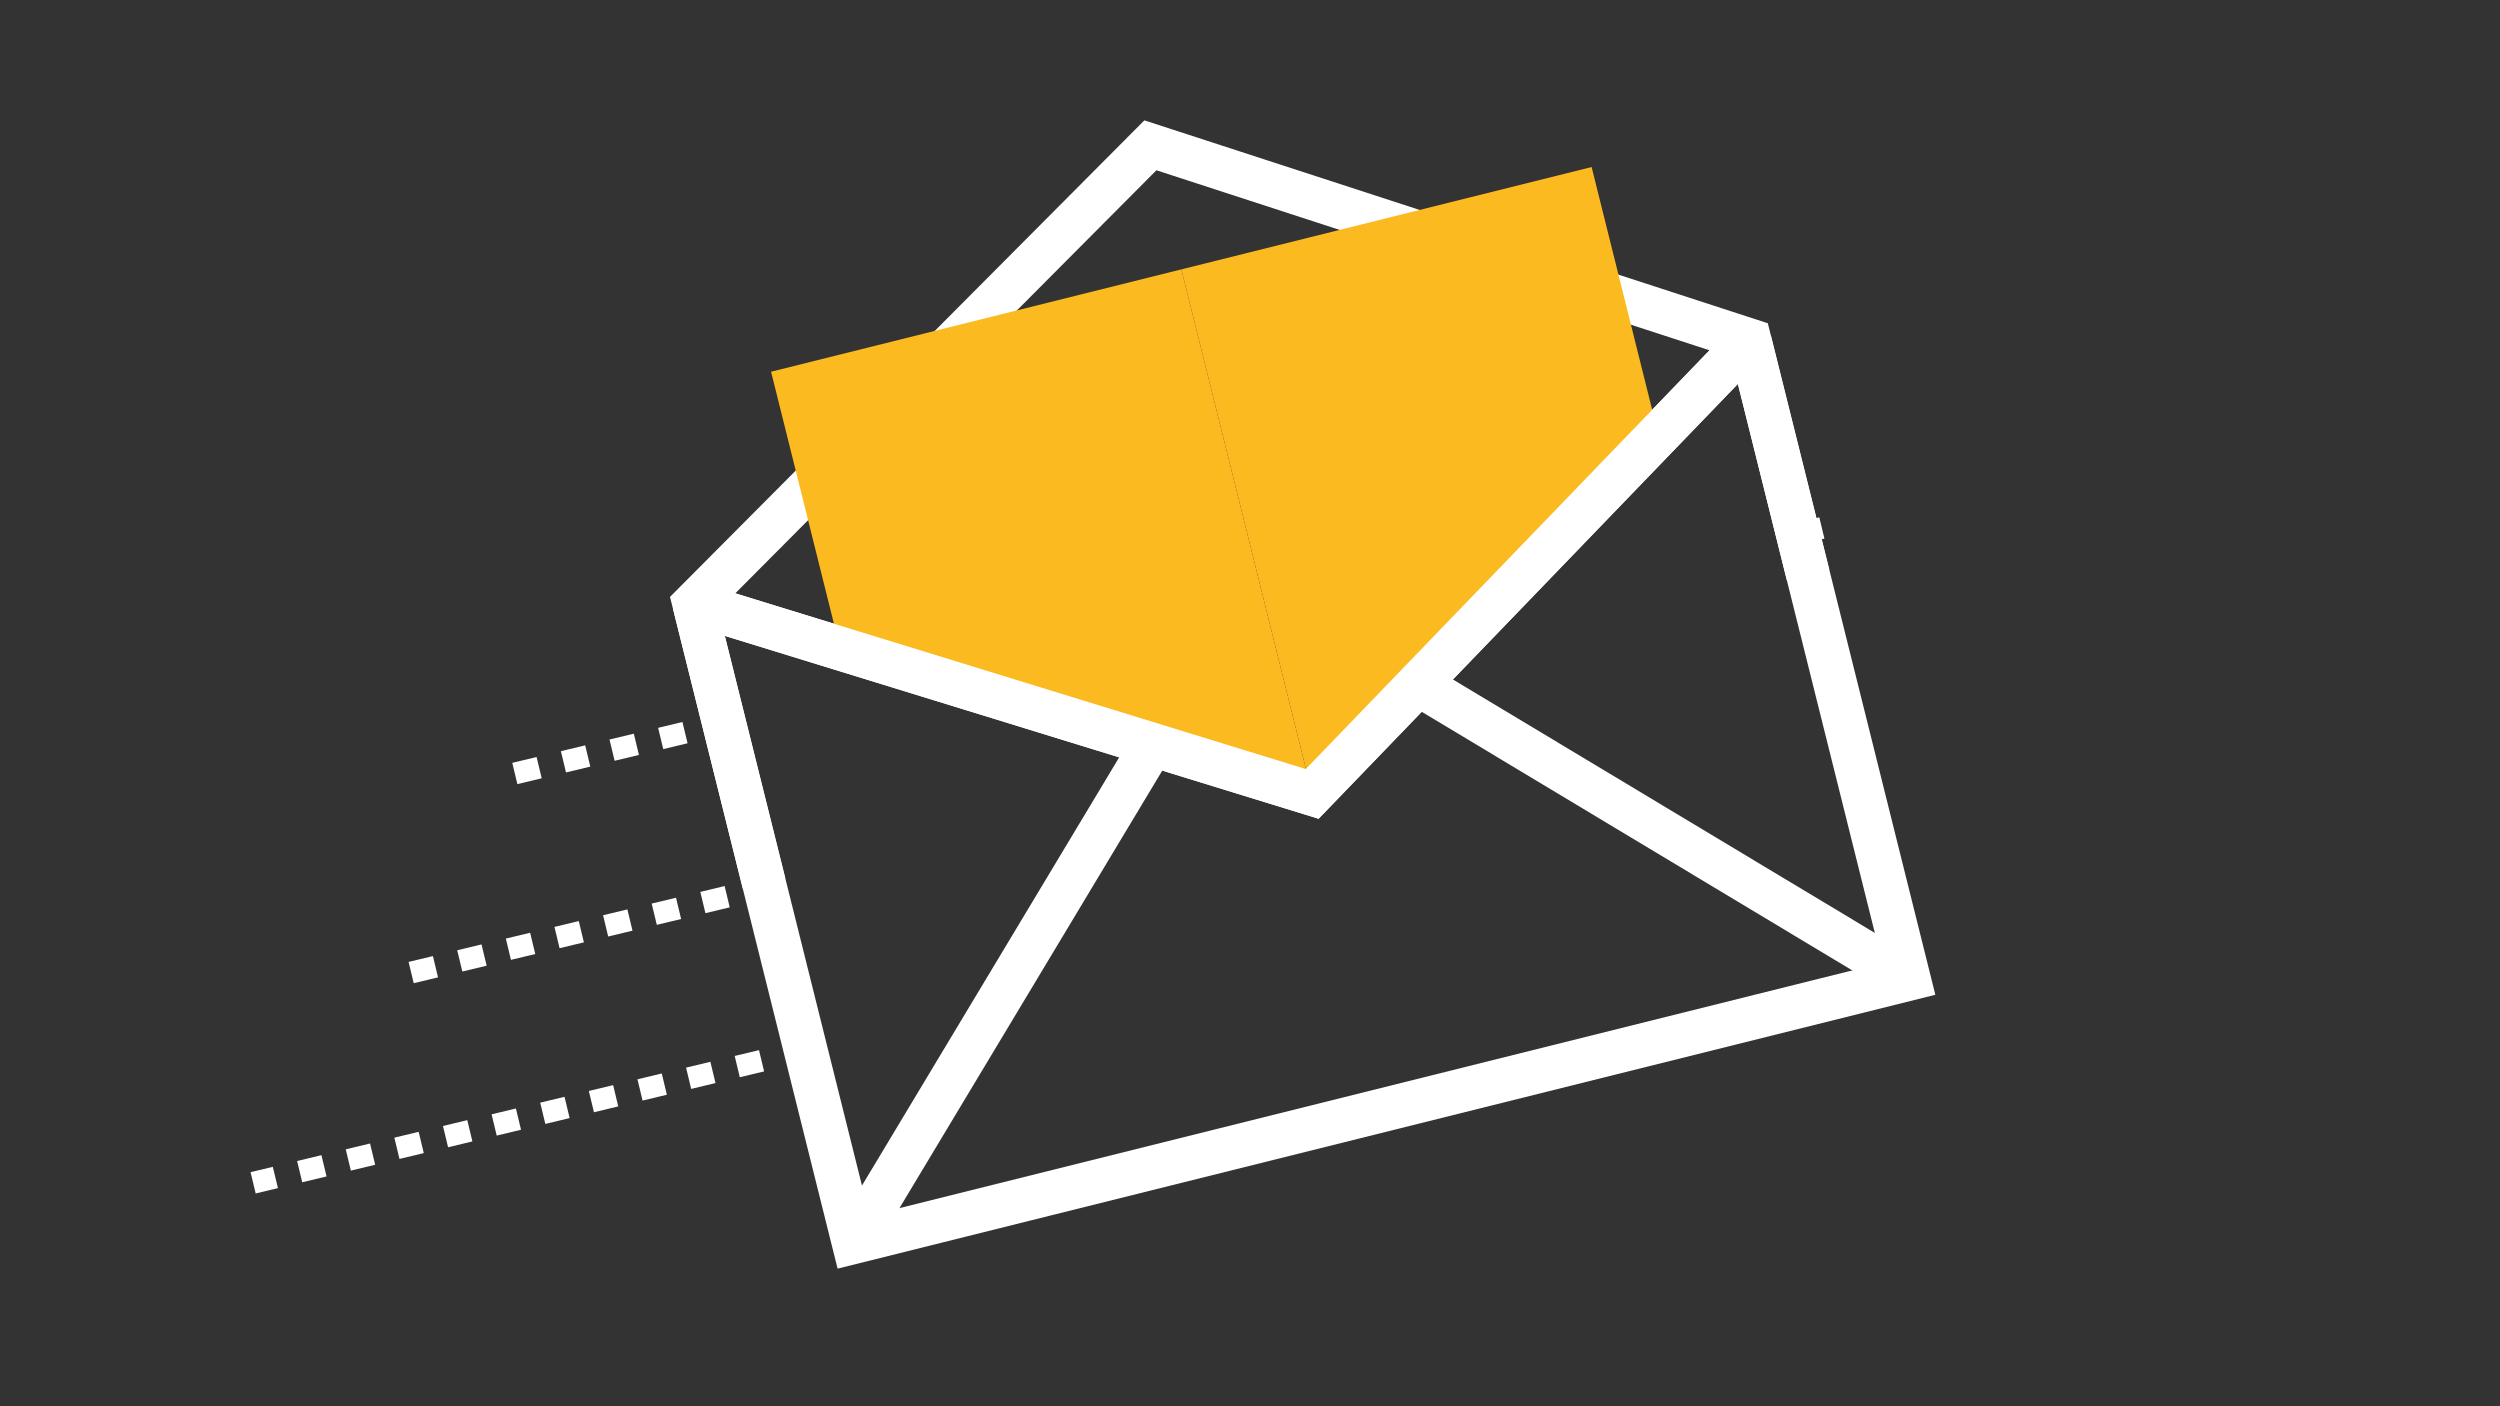 <svg xmlns="http://www.w3.org/2000/svg" xmlns:xlink="http://www.w3.org/1999/xlink" width="1600" height="900" viewBox="0 0 1600 900">
  <rect x="0" y="0" width="1600" height="900" fill="#333333" stroke="none"/>
  <defs>
    <clipPath id="clip-NOBKGD:_Find_out_more_about_getting_into_teaching_UPDATE">
      <rect width="1600" height="900"/>
    </clipPath>
  </defs>
  <g id="NOBKGD:_Find_out_more_about_getting_into_teaching_UPDATE" data-name="NOBKGD: Find out more about getting into teaching UPDATE" clip-path="url(#clip-NOBKGD:_Find_out_more_about_getting_into_teaching_UPDATE)">
    <g id="bkgd" transform="translate(-1666 -1011)">
      <path id="Path_1" data-name="Path 1" d="M2785.7,1228.8l101.95,408.665-675.393,168.49L2110.3,1397.292" fill="none" stroke="#fff" stroke-miterlimit="10" stroke-width="28"/>
      <line id="Line_1" data-name="Line 1" y1="317.507" x2="190.719" transform="translate(2212.253 1488.449)" fill="none" stroke="#fff" stroke-miterlimit="10" stroke-width="28"/>
      <line id="Line_2" data-name="Line 2" x2="313.052" y2="188.043" transform="translate(2574.594 1449.423)" fill="none" stroke="#fff" stroke-miterlimit="10" stroke-width="28"/>
      <path id="Path_2" data-name="Path 2" d="M2785.7,1228.8,2505.8,1519.091l-395.5-121.8" fill="none" stroke="#fff" stroke-miterlimit="10" stroke-width="28"/>
      <path id="Path_3" data-name="Path 3" d="M2154.978,1576.367,2110.3,1397.292,2402.248,1104,2785.7,1228.8l37.482,150.248" fill="none" stroke="#fff" stroke-miterlimit="10" stroke-width="28"/>
      <path id="Path_4" data-name="Path 4" d="M2728.822,1295.038,2505.8,1519.091l-83.745-335.69,262.574-65.5Z" fill="#fbba20"/>
      <path id="Path_5" data-name="Path 5" d="M2203.675,1426.047l302.127,93.044-83.745-335.69-262.574,65.5Z" fill="#fbba20"/>
      <path id="Path_6" data-name="Path 6" d="M2785.7,1228.8,2505.8,1519.091l-395.5-121.8" fill="none" stroke="#fff" stroke-miterlimit="10" stroke-width="28"/>
      <path id="Path_7" data-name="Path 7" d="M2800.979,1293.986" fill="none" stroke="#fff" stroke-miterlimit="10" stroke-width="28"/>
    </g>
    <g id="Layer_2" data-name="Layer 2" transform="translate(-1666 -1011)">
      <line id="Line_3" data-name="Line 3" x1="118.112" y2="28.353" transform="translate(1986.282 1479.888)" fill="none" stroke="#fff" stroke-miterlimit="10" stroke-width="14" stroke-dasharray="16"/>
      <line id="Line_4" data-name="Line 4" x1="212.407" y2="50.989" transform="translate(1918.988 1584.888)" fill="none" stroke="#fff" stroke-miterlimit="10" stroke-width="14" stroke-dasharray="16"/>
      <line id="Line_5" data-name="Line 5" x1="325.395" y2="78.112" transform="translate(1828 1689.888)" fill="none" stroke="#fff" stroke-miterlimit="10" stroke-width="14" stroke-dasharray="16"/>
      <line id="Line_6" data-name="Line 6" x1="18.737" y2="4.498" transform="translate(2813.26 1348.906)" fill="none" stroke="#fff" stroke-miterlimit="10" stroke-width="14" stroke-dasharray="16"/>
    </g>
  </g>
</svg>
